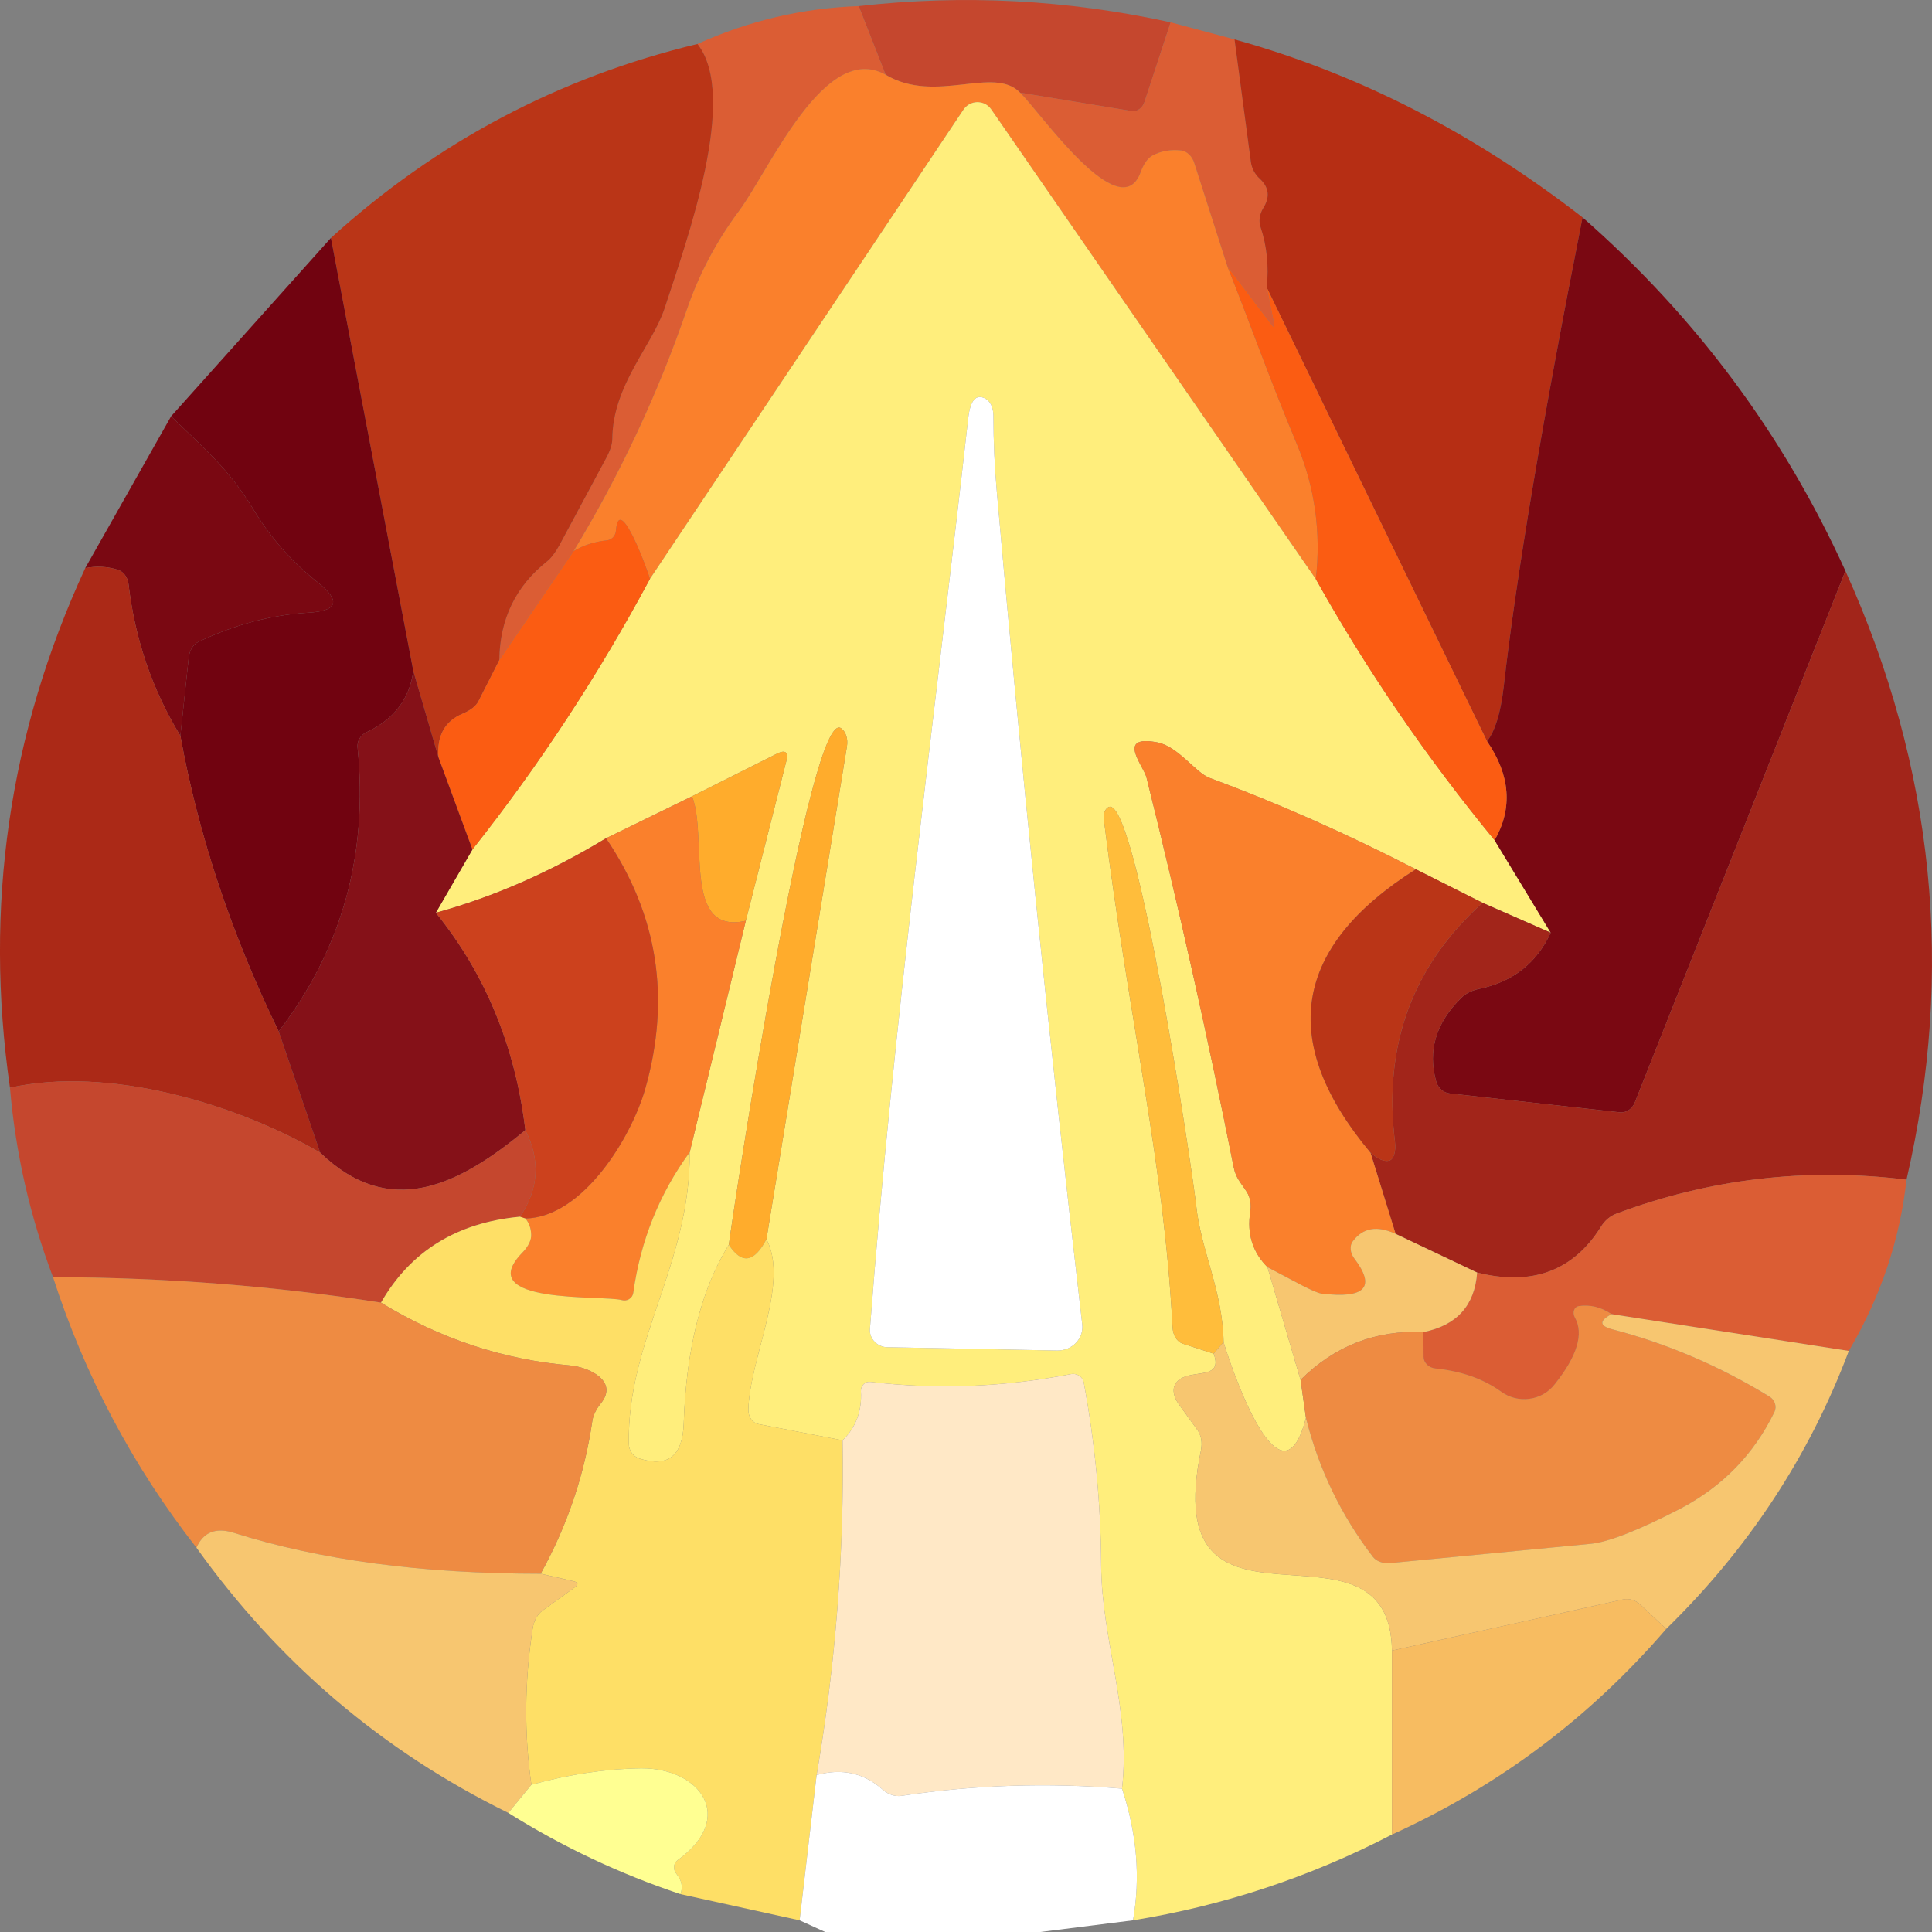 <svg width="25" height="25" viewBox="0 0 25 25" fill="none" xmlns="http://www.w3.org/2000/svg">
<rect x="0" y="0" width="25" height="25" fill="#808080" stroke="none"/>
<path d="M15.148 0.289L14.811 1.314C14.799 1.354 14.775 1.389 14.744 1.411C14.714 1.434 14.678 1.443 14.644 1.437L13.2 1.199C12.86 0.844 12.106 1.353 11.46 0.967L11.112 0.079C12.469 -0.074 13.814 -0.004 15.148 0.289Z" fill="#C5472E"/>
<path d="M11.112 0.079L11.46 0.967C10.67 0.524 9.96 2.197 9.559 2.735C9.27 3.123 9.046 3.547 8.888 4.006C8.514 5.095 8.026 6.136 7.424 7.13L6.461 8.542C6.467 8.011 6.673 7.586 7.079 7.264C7.131 7.223 7.185 7.152 7.241 7.051L7.842 5.931C7.896 5.832 7.923 5.748 7.923 5.679C7.931 4.978 8.435 4.483 8.599 3.992C8.897 3.085 9.559 1.244 9.025 0.569C9.687 0.268 10.383 0.105 11.112 0.079Z" fill="#DB5D34"/>
<path d="M15.148 0.289L15.975 0.51L16.186 2.093C16.197 2.178 16.239 2.257 16.303 2.314C16.422 2.425 16.436 2.552 16.345 2.695C16.322 2.734 16.306 2.776 16.301 2.818C16.295 2.86 16.299 2.902 16.312 2.939C16.393 3.182 16.42 3.442 16.392 3.721L16.487 4.188C16.496 4.239 16.485 4.243 16.453 4.2L15.883 3.449L15.454 2.11C15.44 2.066 15.416 2.027 15.386 1.998C15.355 1.969 15.319 1.951 15.282 1.947C15.146 1.932 15.024 1.954 14.914 2.012C14.885 2.027 14.856 2.054 14.829 2.091C14.803 2.128 14.78 2.173 14.761 2.225C14.497 2.959 13.45 1.435 13.2 1.199L14.644 1.437C14.678 1.443 14.714 1.434 14.744 1.411C14.775 1.389 14.799 1.354 14.811 1.314L15.148 0.289Z" fill="#DB5D34"/>
<path d="M9.025 0.569C9.559 1.244 8.897 3.085 8.599 3.992C8.435 4.483 7.931 4.978 7.923 5.679C7.923 5.748 7.896 5.832 7.842 5.931L7.241 7.051C7.185 7.152 7.131 7.223 7.079 7.264C6.673 7.586 6.467 8.011 6.461 8.542L6.191 9.074C6.177 9.103 6.152 9.132 6.117 9.16C6.082 9.188 6.038 9.213 5.988 9.234C5.756 9.331 5.651 9.52 5.674 9.802L5.348 8.682L4.282 3.079C5.653 1.835 7.234 0.999 9.025 0.569Z" fill="#BA3517"/>
<path d="M15.975 0.51C17.567 0.951 19.068 1.719 20.478 2.813C19.961 5.428 19.62 7.454 19.457 8.892C19.418 9.226 19.346 9.46 19.242 9.592L16.392 3.721C16.42 3.442 16.393 3.182 16.312 2.939C16.299 2.902 16.295 2.86 16.301 2.818C16.306 2.776 16.322 2.734 16.345 2.695C16.436 2.552 16.422 2.425 16.303 2.314C16.239 2.257 16.197 2.178 16.186 2.093L15.975 0.51Z" fill="#B62E14"/>
<path d="M11.46 0.967C12.106 1.353 12.86 0.844 13.2 1.199C13.45 1.435 14.497 2.959 14.761 2.225C14.78 2.173 14.803 2.128 14.829 2.091C14.856 2.054 14.885 2.027 14.914 2.012C15.024 1.954 15.146 1.932 15.282 1.947C15.319 1.951 15.355 1.969 15.386 1.998C15.416 2.027 15.44 2.066 15.454 2.11L15.883 3.449C16.189 4.214 16.39 4.808 16.782 5.749C17.014 6.304 17.096 6.885 17.027 7.494L12.827 1.415C12.807 1.386 12.78 1.362 12.748 1.345C12.716 1.329 12.681 1.321 12.646 1.321C12.61 1.322 12.575 1.331 12.543 1.348C12.512 1.366 12.485 1.391 12.465 1.421L8.41 7.491C8.399 7.432 8.009 6.346 7.97 6.869C7.967 6.901 7.954 6.931 7.932 6.954C7.91 6.976 7.881 6.99 7.85 6.993C7.698 7.008 7.556 7.053 7.424 7.13C8.026 6.136 8.514 5.095 8.888 4.006C9.046 3.547 9.27 3.123 9.559 2.735C9.96 2.197 10.67 0.524 11.46 0.967Z" fill="#FA802C"/>
<path d="M17.027 7.494C17.686 8.673 18.457 9.799 19.34 10.873L20.066 12.069L19.184 11.682L18.321 11.248C17.416 10.783 16.526 10.389 15.652 10.066C15.466 9.996 15.243 9.651 14.964 9.604C14.441 9.511 14.797 9.906 14.836 10.063C15.252 11.735 15.628 13.415 15.964 15.105C15.994 15.251 16.058 15.304 16.134 15.425C16.178 15.495 16.194 15.587 16.178 15.683C16.134 15.965 16.208 16.203 16.401 16.397L16.829 17.856L16.899 18.347C16.559 19.672 15.866 17.489 15.833 17.366C15.822 16.7 15.538 16.181 15.477 15.587C15.432 15.173 14.694 10.211 14.338 10.447C14.318 10.46 14.301 10.482 14.291 10.509C14.282 10.536 14.278 10.568 14.283 10.601C14.622 13.293 15.062 15.041 15.173 17.178C15.176 17.227 15.189 17.273 15.212 17.31C15.235 17.347 15.266 17.373 15.301 17.386L15.705 17.517C15.847 17.901 15.326 17.672 15.201 17.924C15.186 17.954 15.183 17.992 15.191 18.035C15.2 18.079 15.221 18.124 15.251 18.167L15.496 18.506C15.52 18.54 15.536 18.58 15.544 18.625C15.551 18.669 15.55 18.716 15.541 18.764C14.964 21.54 17.982 19.406 18.012 21.358V23.739C16.955 24.288 15.838 24.658 14.661 24.849C14.759 24.298 14.712 23.73 14.519 23.145C14.636 22.126 14.252 21.218 14.249 20.249C14.245 19.463 14.17 18.676 14.024 17.89C14.021 17.872 14.014 17.855 14.004 17.84C13.993 17.825 13.98 17.812 13.965 17.802C13.949 17.792 13.932 17.785 13.913 17.781C13.895 17.777 13.875 17.777 13.857 17.781C12.992 17.949 12.128 17.983 11.265 17.882C11.249 17.88 11.233 17.881 11.217 17.886C11.202 17.892 11.187 17.9 11.175 17.912C11.164 17.923 11.154 17.937 11.148 17.953C11.142 17.968 11.139 17.985 11.14 18.002C11.155 18.258 11.076 18.47 10.903 18.638L9.815 18.428C9.778 18.421 9.744 18.398 9.72 18.365C9.696 18.332 9.684 18.29 9.684 18.246C9.696 17.579 10.219 16.607 9.918 16.035L10.959 9.662C10.967 9.613 10.965 9.564 10.951 9.522C10.938 9.48 10.915 9.446 10.884 9.424C10.483 9.133 9.503 15.559 9.431 16.106C9.073 16.684 8.878 17.458 8.847 18.425C8.832 18.842 8.641 18.991 8.273 18.873C8.234 18.86 8.199 18.835 8.175 18.801C8.15 18.767 8.137 18.725 8.137 18.683C8.112 17.344 8.933 16.36 8.925 14.909L9.651 11.915L10.174 9.853C10.206 9.73 10.164 9.697 10.049 9.755L8.955 10.304L7.842 10.847C7.118 11.286 6.384 11.607 5.64 11.811L6.113 10.993C6.982 9.895 7.747 8.728 8.41 7.491L12.465 1.421C12.485 1.391 12.512 1.366 12.543 1.348C12.575 1.331 12.61 1.322 12.646 1.321C12.681 1.321 12.716 1.329 12.748 1.345C12.78 1.362 12.807 1.386 12.827 1.415L17.027 7.494ZM12.529 5.41C12.086 9.335 11.558 13.254 11.257 17.195C11.254 17.225 11.258 17.255 11.268 17.283C11.278 17.312 11.294 17.338 11.316 17.36C11.337 17.383 11.362 17.401 11.391 17.413C11.42 17.426 11.451 17.433 11.482 17.433L13.681 17.476C13.727 17.476 13.772 17.468 13.814 17.451C13.855 17.433 13.893 17.408 13.923 17.376C13.954 17.344 13.977 17.306 13.991 17.264C14.005 17.223 14.009 17.18 14.004 17.137C13.572 13.418 13.204 9.828 12.899 6.365C12.87 6.046 12.855 5.716 12.855 5.376C12.854 5.326 12.844 5.279 12.825 5.239C12.806 5.2 12.778 5.171 12.746 5.155C12.627 5.097 12.555 5.182 12.529 5.41Z" fill="#FFEE7C"/>
<path d="M20.478 2.813C21.942 4.096 23.076 5.621 23.88 7.388L21.155 14.265C21.139 14.306 21.111 14.341 21.077 14.364C21.042 14.387 21.002 14.398 20.963 14.394L18.764 14.15C18.722 14.146 18.682 14.129 18.65 14.1C18.618 14.072 18.594 14.033 18.583 13.991C18.473 13.593 18.582 13.233 18.909 12.912C18.965 12.855 19.049 12.814 19.148 12.794C19.578 12.703 19.884 12.461 20.066 12.069L19.34 10.873C19.576 10.458 19.543 10.031 19.242 9.592C19.346 9.46 19.418 9.226 19.457 8.892C19.62 7.454 19.961 5.428 20.478 2.813Z" fill="#7A0812"/>
<path d="M4.282 3.079L5.348 8.682C5.3 9.046 5.096 9.311 4.738 9.477C4.702 9.495 4.672 9.523 4.652 9.557C4.632 9.592 4.623 9.632 4.627 9.671C4.766 11.055 4.426 12.28 3.606 13.346C2.991 12.08 2.567 10.805 2.334 9.522L2.442 8.508C2.447 8.462 2.462 8.419 2.484 8.383C2.506 8.348 2.536 8.32 2.57 8.304C3.041 8.081 3.515 7.956 3.99 7.928C4.372 7.906 4.413 7.775 4.112 7.536C3.78 7.273 3.505 6.963 3.288 6.606C2.96 6.063 2.645 5.808 2.214 5.387L4.282 3.079Z" fill="#710310"/>
<path d="M15.883 3.449L16.453 4.2C16.485 4.243 16.496 4.239 16.487 4.188L16.392 3.721L19.242 9.592C19.543 10.031 19.576 10.458 19.34 10.873C18.457 9.799 17.686 8.673 17.027 7.494C17.096 6.885 17.014 6.304 16.782 5.749C16.39 4.808 16.189 4.214 15.883 3.449Z" fill="#FB5C12"/>
<path d="M11.257 17.195C11.558 13.254 12.086 9.335 12.529 5.41C12.555 5.182 12.627 5.097 12.746 5.155C12.778 5.171 12.806 5.2 12.825 5.239C12.844 5.279 12.854 5.326 12.855 5.376C12.855 5.716 12.87 6.046 12.899 6.365C13.204 9.828 13.572 13.418 14.004 17.137C14.009 17.18 14.005 17.223 13.991 17.264C13.977 17.306 13.954 17.344 13.923 17.376C13.893 17.408 13.855 17.433 13.814 17.451C13.772 17.468 13.727 17.476 13.681 17.476L11.482 17.433C11.451 17.433 11.42 17.426 11.391 17.413C11.362 17.401 11.337 17.383 11.316 17.36C11.294 17.338 11.278 17.312 11.268 17.283C11.258 17.255 11.254 17.225 11.257 17.195Z" fill="white"/>
<path d="M2.214 5.387C2.645 5.808 2.96 6.063 3.288 6.606C3.505 6.963 3.78 7.273 4.112 7.536C4.413 7.775 4.372 7.906 3.99 7.928C3.515 7.956 3.041 8.081 2.57 8.304C2.536 8.32 2.506 8.348 2.484 8.383C2.462 8.419 2.447 8.462 2.442 8.508L2.334 9.522C1.97 8.925 1.746 8.27 1.663 7.559C1.658 7.514 1.641 7.472 1.615 7.438C1.59 7.405 1.556 7.381 1.518 7.371C1.386 7.33 1.248 7.323 1.103 7.351L2.214 5.387Z" fill="#7A0812"/>
<path d="M8.41 7.491C7.747 8.728 6.982 9.895 6.113 10.993L5.674 9.802C5.651 9.52 5.756 9.331 5.988 9.234C6.038 9.213 6.082 9.188 6.117 9.16C6.152 9.132 6.177 9.103 6.191 9.074L6.461 8.542L7.424 7.13C7.556 7.053 7.698 7.008 7.85 6.993C7.881 6.99 7.91 6.976 7.932 6.954C7.954 6.931 7.967 6.901 7.97 6.869C8.009 6.346 8.399 7.432 8.41 7.491Z" fill="#FB5C12"/>
<path d="M1.103 7.351C1.248 7.323 1.386 7.33 1.518 7.371C1.556 7.381 1.59 7.405 1.615 7.438C1.641 7.472 1.658 7.514 1.663 7.559C1.746 8.27 1.97 8.925 2.334 9.522C2.567 10.805 2.991 12.08 3.606 13.346L4.143 14.915C3.063 14.285 1.407 13.789 0.129 14.075C-0.209 11.729 0.116 9.488 1.103 7.351Z" fill="#AB2917"/>
<path d="M23.88 7.388C25.032 9.939 25.295 12.565 24.67 15.265C23.375 15.106 22.123 15.253 20.915 15.705C20.836 15.734 20.765 15.794 20.715 15.876C20.357 16.447 19.823 16.644 19.114 16.467L18.059 15.966L17.734 14.915C17.838 15.005 17.92 15.038 17.982 15.016C18.008 15.007 18.029 14.978 18.042 14.934C18.055 14.891 18.058 14.835 18.051 14.778C17.897 13.532 18.275 12.5 19.184 11.682L20.066 12.069C19.884 12.461 19.578 12.703 19.148 12.794C19.049 12.814 18.965 12.855 18.909 12.912C18.582 13.233 18.473 13.593 18.583 13.991C18.594 14.033 18.618 14.072 18.65 14.1C18.682 14.129 18.722 14.146 18.764 14.15L20.963 14.394C21.002 14.398 21.042 14.387 21.077 14.364C21.111 14.341 21.139 14.306 21.155 14.265L23.88 7.388Z" fill="#A2251A"/>
<path d="M5.348 8.682L5.674 9.802L6.113 10.993L5.64 11.811C6.282 12.605 6.668 13.542 6.798 14.624C5.93 15.344 5.042 15.783 4.143 14.915L3.606 13.346C4.426 12.28 4.766 11.055 4.627 9.671C4.623 9.632 4.632 9.592 4.652 9.557C4.672 9.523 4.702 9.495 4.738 9.477C5.096 9.311 5.3 9.046 5.348 8.682Z" fill="#851118"/>
<path d="M9.918 16.035C9.759 16.34 9.596 16.363 9.431 16.106C9.503 15.559 10.483 9.133 10.884 9.424C10.915 9.446 10.938 9.48 10.951 9.522C10.965 9.564 10.967 9.613 10.959 9.662L9.918 16.035Z" fill="#FFAC2C"/>
<path d="M18.321 11.248C16.729 12.255 16.533 13.477 17.734 14.915L18.059 15.966C17.82 15.855 17.636 15.887 17.506 16.061C17.484 16.089 17.474 16.127 17.478 16.167C17.481 16.208 17.498 16.249 17.525 16.285C17.807 16.657 17.665 16.808 17.099 16.739C17.058 16.733 16.976 16.698 16.852 16.635L16.401 16.397C16.208 16.203 16.134 15.965 16.178 15.683C16.194 15.587 16.178 15.495 16.134 15.425C16.058 15.304 15.994 15.251 15.964 15.105C15.628 13.415 15.252 11.735 14.836 10.063C14.797 9.906 14.441 9.511 14.964 9.604C15.243 9.651 15.466 9.996 15.652 10.066C16.526 10.389 17.416 10.783 18.321 11.248Z" fill="#FA802C"/>
<path d="M9.651 11.915C8.822 12.105 9.164 10.833 8.955 10.304L10.049 9.755C10.164 9.697 10.206 9.73 10.174 9.853L9.651 11.915Z" fill="#FFAC2C"/>
<path d="M8.955 10.304C9.164 10.833 8.822 12.105 9.651 11.915L8.925 14.909C8.531 15.449 8.288 16.055 8.195 16.727C8.193 16.744 8.187 16.76 8.178 16.775C8.168 16.789 8.156 16.801 8.142 16.81C8.128 16.819 8.112 16.825 8.095 16.827C8.078 16.829 8.061 16.828 8.045 16.823C7.814 16.756 6.099 16.887 6.759 16.209C6.797 16.171 6.827 16.129 6.847 16.088C6.867 16.047 6.876 16.007 6.873 15.971C6.87 15.889 6.844 15.821 6.798 15.767C7.541 15.753 8.167 14.722 8.348 14.094C8.682 12.921 8.514 11.839 7.842 10.847L8.955 10.304Z" fill="#FA802C"/>
<path d="M15.833 17.366L15.705 17.517L15.301 17.386C15.266 17.373 15.235 17.347 15.212 17.31C15.189 17.273 15.176 17.227 15.173 17.178C15.062 15.041 14.622 13.293 14.283 10.601C14.278 10.568 14.282 10.536 14.291 10.509C14.301 10.482 14.318 10.46 14.338 10.447C14.694 10.211 15.432 15.173 15.477 15.587C15.538 16.181 15.822 16.7 15.833 17.366Z" fill="#FFBD3B"/>
<path d="M7.842 10.847C8.514 11.839 8.682 12.921 8.348 14.094C8.167 14.722 7.541 15.753 6.798 15.767L6.728 15.744C6.972 15.387 6.995 15.014 6.798 14.624C6.668 13.542 6.282 12.605 5.64 11.811C6.384 11.607 7.118 11.286 7.842 10.847Z" fill="#CC411D"/>
<path d="M18.321 11.248L19.184 11.682C18.275 12.5 17.897 13.532 18.051 14.778C18.058 14.835 18.055 14.891 18.042 14.934C18.029 14.978 18.008 15.007 17.982 15.016C17.92 15.038 17.838 15.005 17.734 14.915C16.533 13.477 16.729 12.255 18.321 11.248Z" fill="#BA3517"/>
<path d="M4.143 14.915C5.042 15.783 5.93 15.344 6.798 14.624C6.995 15.014 6.972 15.387 6.728 15.744C5.91 15.821 5.311 16.192 4.93 16.856C3.565 16.642 2.15 16.531 0.686 16.526C0.387 15.736 0.201 14.919 0.129 14.075C1.407 13.789 3.063 14.285 4.143 14.915Z" fill="#C5472E"/>
<path d="M8.925 14.909C8.933 16.36 8.112 17.344 8.137 18.683C8.137 18.725 8.15 18.767 8.175 18.801C8.199 18.835 8.234 18.86 8.273 18.873C8.641 18.991 8.832 18.842 8.847 18.425C8.878 17.458 9.073 16.684 9.431 16.106C9.596 16.363 9.759 16.34 9.918 16.035C10.219 16.607 9.696 17.579 9.684 18.246C9.684 18.29 9.696 18.332 9.72 18.365C9.744 18.398 9.778 18.421 9.815 18.428L10.903 18.638C10.926 20.093 10.813 21.537 10.567 22.969L10.347 24.849L8.805 24.51C8.84 24.42 8.822 24.332 8.752 24.246C8.741 24.233 8.733 24.218 8.728 24.202C8.723 24.185 8.721 24.169 8.723 24.152C8.724 24.135 8.729 24.12 8.737 24.105C8.745 24.091 8.756 24.079 8.769 24.07C9.534 23.518 9.058 22.877 8.298 22.882C7.84 22.888 7.366 22.959 6.876 23.095C6.781 22.43 6.787 21.755 6.893 21.07C6.901 21.021 6.916 20.975 6.938 20.936C6.96 20.896 6.988 20.864 7.021 20.84L7.433 20.543C7.49 20.502 7.484 20.474 7.413 20.459L6.996 20.364C7.341 19.74 7.563 19.082 7.664 18.392C7.673 18.319 7.713 18.236 7.778 18.156C8.006 17.868 7.616 17.691 7.38 17.669C6.51 17.594 5.693 17.323 4.93 16.856C5.311 16.192 5.91 15.821 6.728 15.744L6.798 15.767C6.844 15.821 6.87 15.889 6.873 15.971C6.876 16.007 6.867 16.047 6.847 16.088C6.827 16.129 6.797 16.171 6.759 16.209C6.099 16.887 7.814 16.756 8.045 16.823C8.061 16.828 8.078 16.829 8.095 16.827C8.112 16.825 8.128 16.819 8.142 16.81C8.156 16.801 8.168 16.789 8.178 16.775C8.187 16.76 8.193 16.744 8.195 16.727C8.288 16.055 8.531 15.449 8.925 14.909Z" fill="#FEDF66"/>
<path d="M24.67 15.265C24.585 16.042 24.336 16.781 23.924 17.481L20.854 17.005C20.717 16.913 20.575 16.879 20.428 16.901C20.415 16.903 20.402 16.909 20.391 16.918C20.381 16.927 20.373 16.939 20.368 16.954C20.363 16.968 20.361 16.984 20.363 17C20.365 17.017 20.37 17.033 20.378 17.047C20.497 17.258 20.41 17.547 20.116 17.915C20.036 18.017 19.92 18.083 19.792 18.1C19.664 18.118 19.534 18.086 19.429 18.011C19.195 17.842 18.91 17.742 18.575 17.708C18.533 17.704 18.495 17.687 18.467 17.66C18.439 17.633 18.422 17.599 18.421 17.562L18.419 17.237C18.851 17.15 19.083 16.893 19.114 16.467C19.823 16.644 20.357 16.447 20.715 15.876C20.765 15.794 20.836 15.734 20.915 15.705C22.123 15.253 23.375 15.106 24.67 15.265Z" fill="#DB5D34"/>
<path d="M18.059 15.966L19.114 16.467C19.083 16.893 18.851 17.15 18.419 17.237C17.801 17.209 17.271 17.416 16.829 17.856L16.401 16.397L16.852 16.635C16.976 16.698 17.058 16.733 17.099 16.739C17.665 16.808 17.807 16.657 17.525 16.285C17.498 16.249 17.481 16.208 17.478 16.167C17.474 16.127 17.484 16.089 17.506 16.061C17.636 15.887 17.82 15.855 18.059 15.966Z" fill="#F7C670"/>
<path d="M0.686 16.526C2.15 16.531 3.565 16.642 4.93 16.856C5.693 17.323 6.51 17.594 7.38 17.669C7.616 17.691 8.006 17.868 7.778 18.156C7.713 18.236 7.673 18.319 7.664 18.392C7.563 19.082 7.341 19.74 6.996 20.364C5.461 20.364 4.137 20.187 3.024 19.834C2.792 19.761 2.631 19.826 2.542 20.027C1.717 18.971 1.098 17.803 0.686 16.526Z" fill="#EE8B42"/>
<path d="M20.854 17.005C20.691 17.091 20.694 17.156 20.862 17.201C21.573 17.386 22.251 17.676 22.897 18.072C22.931 18.093 22.956 18.125 22.968 18.161C22.98 18.198 22.977 18.237 22.961 18.271C22.696 18.818 22.289 19.236 21.742 19.523C21.2 19.803 20.813 19.955 20.581 19.977L17.99 20.226C17.944 20.231 17.899 20.226 17.86 20.211C17.82 20.197 17.788 20.174 17.765 20.145C17.353 19.607 17.064 19.008 16.899 18.347L16.829 17.856C17.271 17.416 17.801 17.209 18.419 17.237L18.421 17.562C18.422 17.599 18.439 17.633 18.467 17.66C18.495 17.687 18.533 17.704 18.575 17.708C18.91 17.742 19.195 17.842 19.429 18.011C19.534 18.086 19.664 18.118 19.792 18.1C19.92 18.083 20.036 18.017 20.116 17.915C20.41 17.547 20.497 17.258 20.378 17.047C20.37 17.033 20.365 17.017 20.363 17C20.361 16.984 20.363 16.968 20.368 16.954C20.373 16.939 20.381 16.927 20.391 16.918C20.402 16.909 20.415 16.903 20.428 16.901C20.575 16.879 20.717 16.913 20.854 17.005Z" fill="#EE8B42"/>
<path d="M20.854 17.005L23.924 17.481C23.412 18.841 22.624 20.04 21.561 21.078L21.227 20.764C21.196 20.735 21.159 20.713 21.12 20.702C21.081 20.69 21.04 20.688 21.002 20.697L18.012 21.358C17.982 19.406 14.964 21.54 15.541 18.764C15.55 18.716 15.551 18.669 15.544 18.625C15.536 18.58 15.52 18.54 15.496 18.506L15.251 18.167C15.221 18.124 15.2 18.079 15.191 18.035C15.183 17.992 15.186 17.954 15.201 17.924C15.326 17.672 15.847 17.901 15.705 17.517L15.833 17.366C15.866 17.489 16.559 19.672 16.899 18.347C17.064 19.008 17.353 19.607 17.765 20.145C17.788 20.174 17.82 20.197 17.86 20.211C17.899 20.226 17.944 20.231 17.99 20.226L20.581 19.977C20.813 19.955 21.2 19.803 21.742 19.523C22.289 19.236 22.696 18.818 22.961 18.271C22.977 18.237 22.98 18.198 22.968 18.161C22.956 18.125 22.931 18.093 22.897 18.072C22.251 17.676 21.573 17.386 20.862 17.201C20.694 17.156 20.691 17.091 20.854 17.005Z" fill="#F7C670"/>
<path d="M14.519 23.145C13.56 23.065 12.609 23.096 11.666 23.238C11.625 23.244 11.582 23.241 11.541 23.227C11.5 23.214 11.461 23.192 11.427 23.162C11.182 22.942 10.895 22.878 10.567 22.969C10.813 21.537 10.926 20.093 10.903 18.638C11.076 18.47 11.155 18.258 11.14 18.002C11.139 17.985 11.142 17.968 11.148 17.953C11.154 17.937 11.164 17.923 11.175 17.912C11.187 17.9 11.202 17.892 11.217 17.886C11.233 17.881 11.249 17.88 11.265 17.882C12.128 17.983 12.992 17.949 13.857 17.781C13.875 17.777 13.895 17.777 13.913 17.781C13.932 17.785 13.949 17.792 13.965 17.802C13.98 17.812 13.993 17.825 14.004 17.84C14.014 17.855 14.021 17.872 14.024 17.89C14.17 18.676 14.245 19.463 14.249 20.249C14.252 21.218 14.636 22.126 14.519 23.145Z" fill="#FFE8C6"/>
<path d="M6.996 20.364L7.413 20.459C7.484 20.474 7.49 20.502 7.433 20.543L7.021 20.84C6.988 20.864 6.96 20.896 6.938 20.936C6.916 20.975 6.901 21.021 6.893 21.07C6.787 21.755 6.781 22.43 6.876 23.095L6.578 23.459C4.951 22.66 3.606 21.516 2.542 20.027C2.631 19.826 2.792 19.761 3.024 19.834C4.137 20.187 5.461 20.364 6.996 20.364Z" fill="#F7C670"/>
<path d="M21.561 21.078C20.572 22.227 19.389 23.114 18.012 23.739V21.358L21.002 20.697C21.04 20.688 21.081 20.69 21.12 20.702C21.159 20.713 21.196 20.735 21.227 20.764L21.561 21.078Z" fill="#F7BC61"/>
<path d="M8.805 24.51C8.02 24.248 7.278 23.898 6.578 23.459L6.876 23.095C7.366 22.959 7.84 22.888 8.298 22.882C9.058 22.877 9.534 23.518 8.769 24.07C8.756 24.079 8.745 24.091 8.737 24.105C8.729 24.12 8.724 24.135 8.723 24.152C8.721 24.169 8.723 24.185 8.728 24.202C8.733 24.218 8.741 24.233 8.752 24.246C8.822 24.332 8.84 24.42 8.805 24.51Z" fill="#FFFF92"/>
<path d="M14.519 23.145C14.712 23.73 14.759 24.298 14.661 24.849L13.461 25H10.678L10.347 24.849L10.567 22.969C10.895 22.878 11.182 22.942 11.427 23.162C11.461 23.192 11.5 23.214 11.541 23.227C11.582 23.241 11.625 23.244 11.666 23.238C12.609 23.096 13.56 23.065 14.519 23.145Z" fill="white"/>
</svg>

